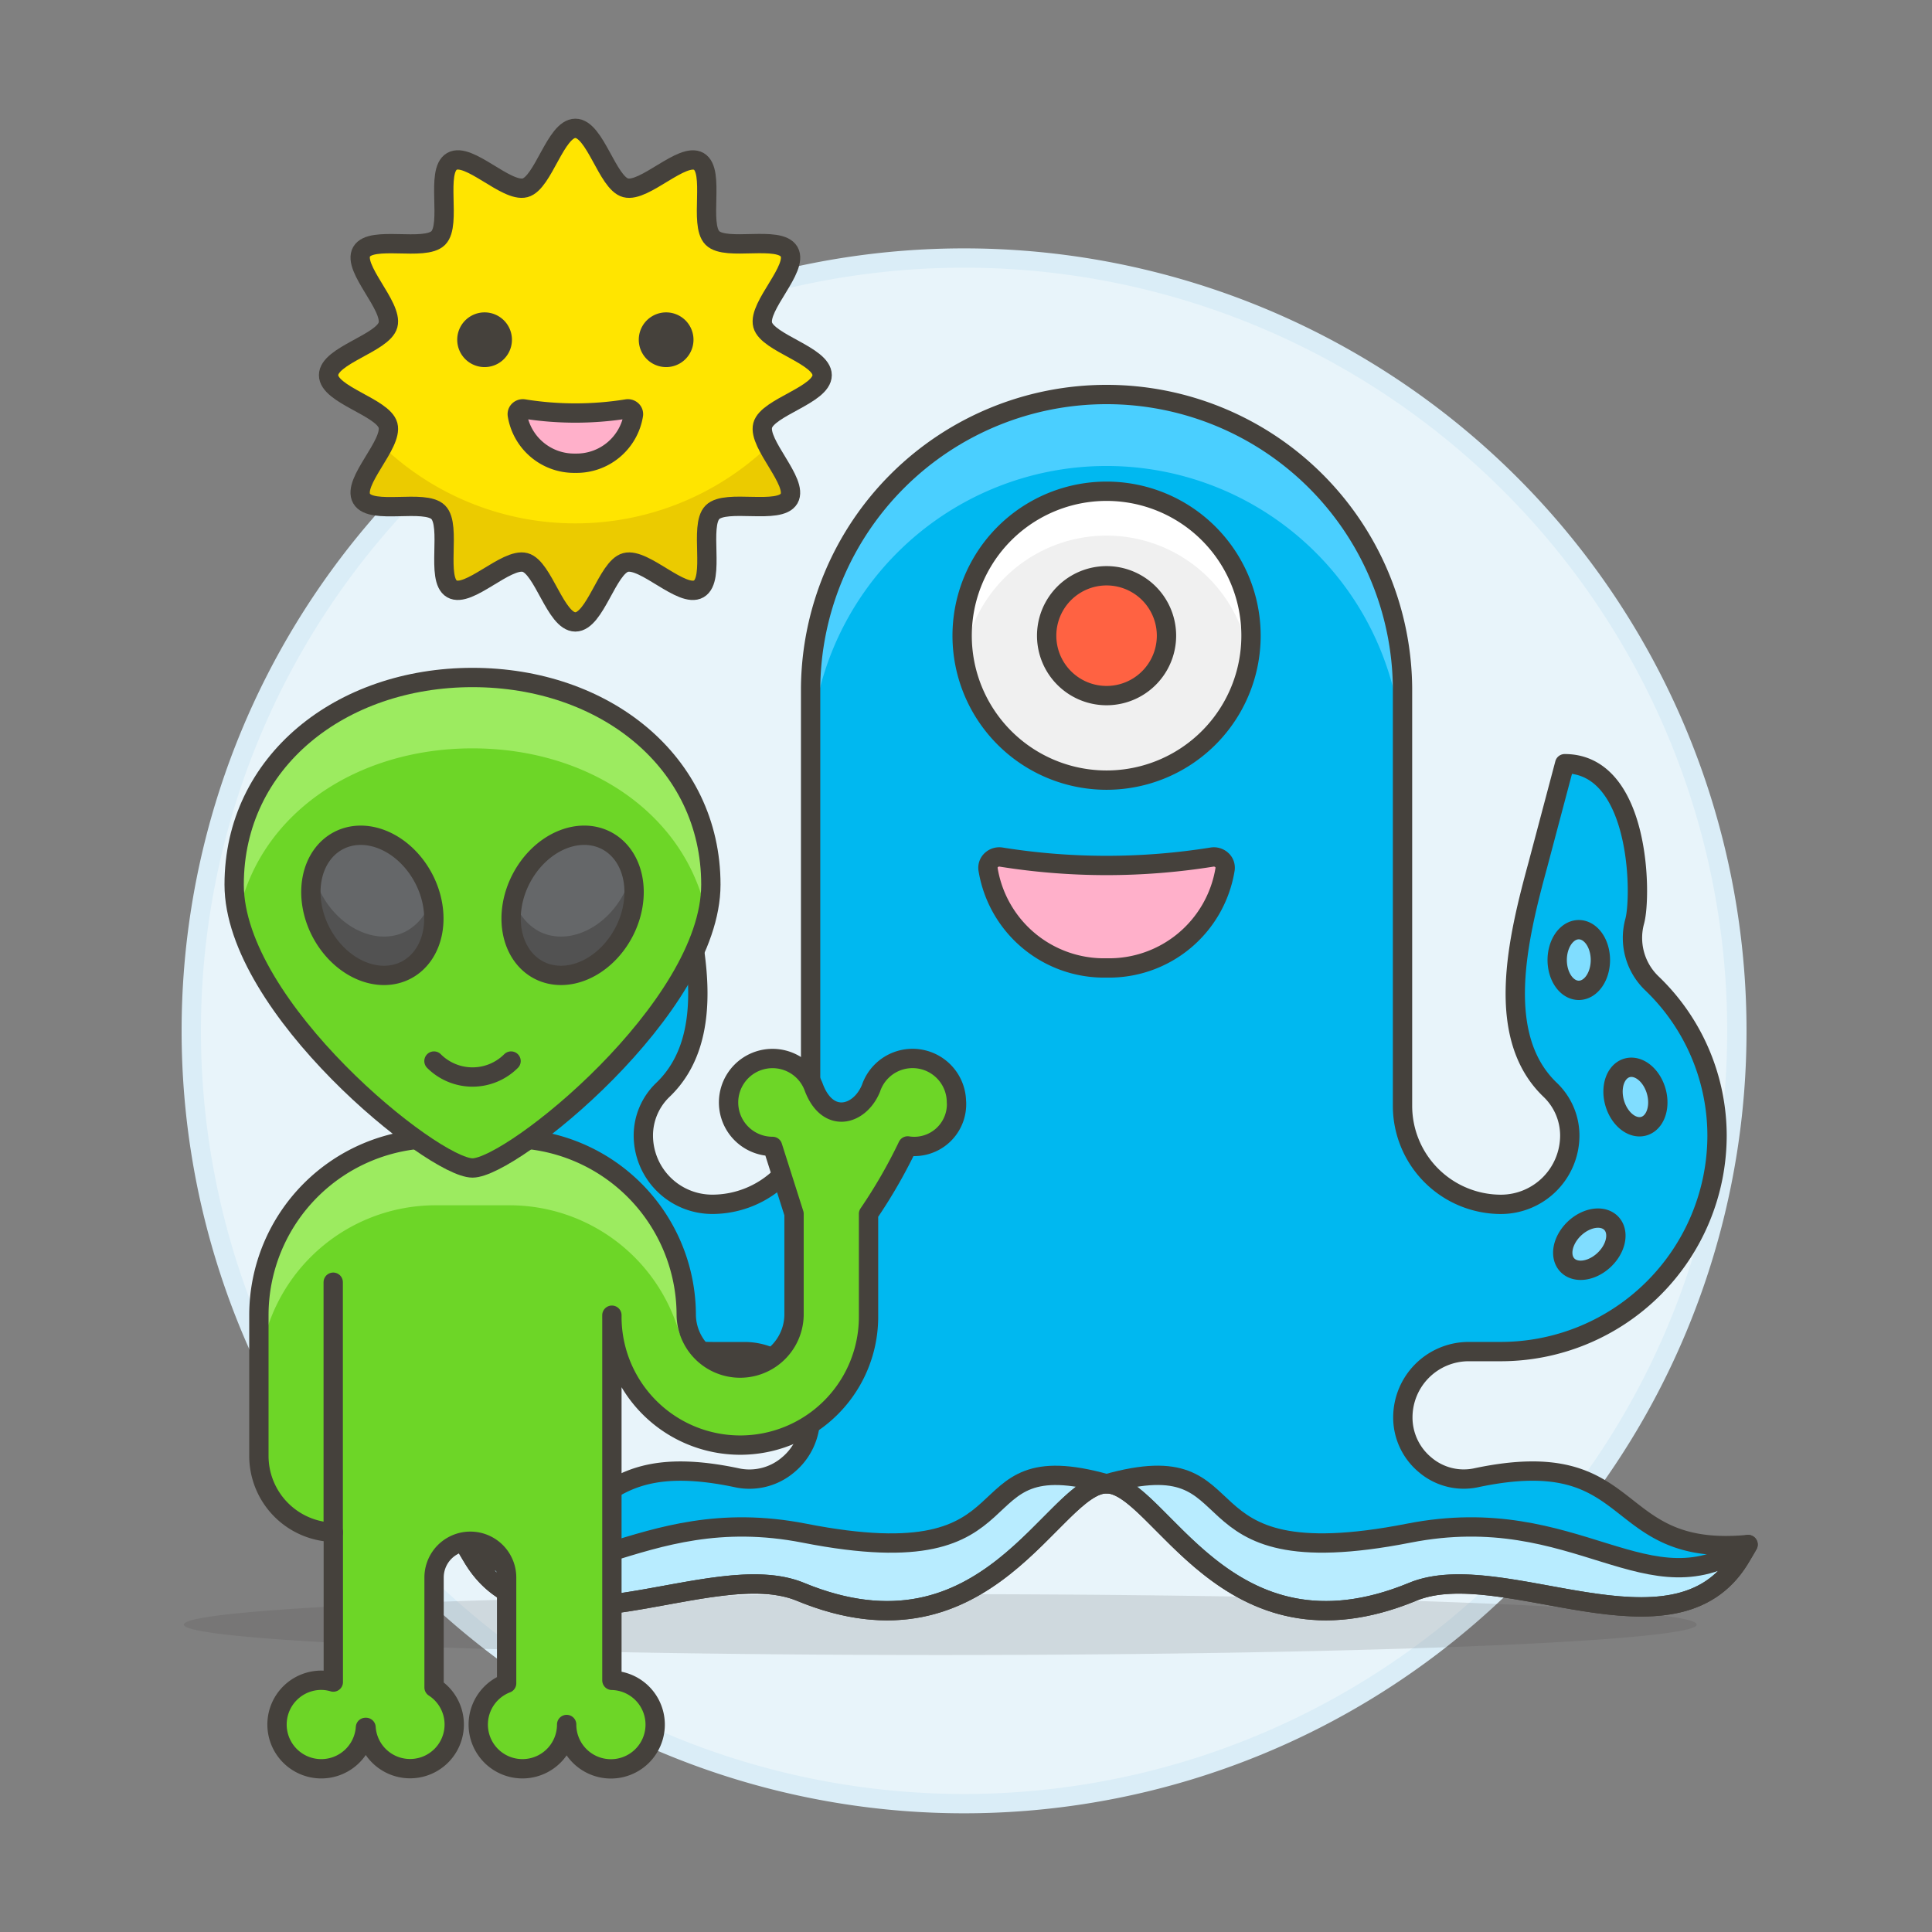 <svg viewBox="0 0 400 400" height="400" width="400" xmlns="http://www.w3.org/2000/svg"><rect x="0" y="0" width="400" height="400" fill="#808080" stroke="none"/><g transform="matrix(4,0,0,4,0,0)"><path d="M9.900 53.356 A40.000 40.000 0 1 0 89.900 53.356 A40.000 40.000 0 1 0 9.900 53.356 Z" fill="#e8f4fa" stroke="#daedf7"></path><path d="M9.518 84.088 A39.151 1.575 0 1 0 87.820 84.088 A39.151 1.575 0 1 0 9.518 84.088 Z" fill="#45413c" opacity=".15"></path><path d="M57.274,76.8c-2.758,0-6.139,9.6-15.847,5.591-4.606-1.9-13.518,3.836-16.92-1.7-.2-.326-.438-.745-.438-.745,7.384.7,5.481-5.3,14.131-3.444a3.083,3.083,0,0,0,2.6-.688,3.184,3.184,0,0,0,1.145-2.429,3.411,3.411,0,0,0-3.408-3.425h-1.67A11.2,11.2,0,0,1,25.678,58.773,10.933,10.933,0,0,1,29.046,50.9a3.257,3.257,0,0,0,.893-3.219c-.363-1.324-.294-8.154,3.624-8.154l1.391,5.241c1.057,3.863,2.25,8.881-.645,11.645a3.273,3.273,0,0,0-1.01,2.358,3.568,3.568,0,0,0,3.564,3.564,5.094,5.094,0,0,0,5.094-5.094V35.615a15.319,15.319,0,0,1,30.637,0V57.243a5.1,5.1,0,0,0,5.095,5.094,3.568,3.568,0,0,0,3.563-3.564,3.276,3.276,0,0,0-1.009-2.358c-2.9-2.764-1.7-7.782-.645-11.645l1.39-5.241c3.918,0,3.987,6.83,3.625,8.154a3.255,3.255,0,0,0,.893,3.219,10.933,10.933,0,0,1,3.368,7.871A11.2,11.2,0,0,1,77.689,69.958h-1.67a3.409,3.409,0,0,0-3.408,3.425,3.181,3.181,0,0,0,1.145,2.429,3.081,3.081,0,0,0,2.595.688C85,74.646,83.1,80.641,90.482,79.944c0,0-.238.419-.438.745-3.4,5.538-12.314-.2-16.92,1.7C63.416,86.4,60.035,76.8,57.278,76.8Z" fill="#00b8f0"></path><path d="M57.276,24.119A15.318,15.318,0,0,1,72.594,39.438V35.615a15.319,15.319,0,1,0-30.637,0v3.823A15.319,15.319,0,0,1,57.276,24.119Z" fill="#4acfff"></path><path d="M57.274,76.8c-2.758,0-6.139,9.6-15.847,5.591-4.606-1.9-13.518,3.836-16.92-1.7-.2-.326-.438-.745-.438-.745,5.156,3.577,8.806-2.308,17.57-.588,12.445,2.443,7.66-4.8,15.643-2.556" fill="#b8ecff" stroke="#45413c" stroke-linecap="round" stroke-linejoin="round"></path><path d="M72.917,79.356c-12.445,2.443-7.66-4.8-15.643-2.556h0c2.757,0,6.138,9.6,15.846,5.591,4.606-1.9,13.519,3.837,16.92-1.7.2-.326.438-.745.438-.745C85.306,83.577,81.7,77.632,72.917,79.356Z" fill="#b8ecff" stroke="#45413c" stroke-linecap="round" stroke-linejoin="round"></path><path d="M57.274,76.8c-2.758,0-6.139,9.6-15.847,5.591-4.606-1.9-13.518,3.836-16.92-1.7-.2-.326-.438-.745-.438-.745,7.384.7,5.481-5.3,14.131-3.444a3.083,3.083,0,0,0,2.6-.688,3.184,3.184,0,0,0,1.145-2.429,3.411,3.411,0,0,0-3.408-3.425h-1.67A11.2,11.2,0,0,1,25.678,58.773,10.933,10.933,0,0,1,29.046,50.9a3.257,3.257,0,0,0,.893-3.219c-.363-1.324-.294-8.154,3.624-8.154l1.391,5.241c1.057,3.863,2.25,8.881-.645,11.645a3.273,3.273,0,0,0-1.01,2.358,3.568,3.568,0,0,0,3.564,3.564,5.094,5.094,0,0,0,5.094-5.094V35.615a15.319,15.319,0,0,1,30.637,0V57.243a5.1,5.1,0,0,0,5.095,5.094,3.568,3.568,0,0,0,3.563-3.564,3.276,3.276,0,0,0-1.009-2.358c-2.9-2.764-1.7-7.782-.645-11.645l1.39-5.241c3.918,0,3.987,6.83,3.625,8.154a3.255,3.255,0,0,0,.893,3.219,10.933,10.933,0,0,1,3.368,7.871A11.2,11.2,0,0,1,77.689,69.958h-1.67a3.409,3.409,0,0,0-3.408,3.425,3.181,3.181,0,0,0,1.145,2.429,3.081,3.081,0,0,0,2.595.688C85,74.646,83.1,80.641,90.482,79.944c0,0-.238.419-.438.745-3.4,5.538-12.314-.2-16.92,1.7C63.416,86.4,60.035,76.8,57.278,76.8Z" fill="none" stroke="#45413c" stroke-linecap="round" stroke-linejoin="round"></path><path d="M49.800 32.903 A7.476 7.476 0 1 0 64.752 32.903 A7.476 7.476 0 1 0 49.800 32.903 Z" fill="#f0f0f0"></path><path d="M54.175 32.903 A3.101 3.101 0 1 0 60.377 32.903 A3.101 3.101 0 1 0 54.175 32.903 Z" fill="#ff6242" stroke="#45413c" stroke-linecap="round" stroke-linejoin="round"></path><path d="M57.276,50.1a6.082,6.082,0,0,0,6.135-5.116.54.54,0,0,0-.176-.473.606.606,0,0,0-.506-.148,34.52,34.52,0,0,1-10.907,0,.6.6,0,0,0-.505.148.541.541,0,0,0-.177.473A6.082,6.082,0,0,0,57.276,50.1Z" fill="#ffb0ca" stroke="#45413c" stroke-linecap="round" stroke-linejoin="round"></path><path d="M80.600 49.690 A1.118 1.57 0 1 0 82.836 49.690 A1.118 1.57 0 1 0 80.600 49.690 Z" fill="#80ddff" stroke="#45413c" stroke-linecap="round" stroke-linejoin="round"></path><path d="M83.532 56.783 A1.118 1.57 0 1 0 85.768 56.783 A1.118 1.57 0 1 0 83.532 56.783 Z" fill="#80ddff" stroke="#45413c" stroke-linecap="round" stroke-linejoin="round" transform="translate(-12.432 25.716) rotate(-16.109)"></path><path d="M80.693 64.401 A1.57 1.118 0 1 0 83.833 64.401 A1.57 1.118 0 1 0 80.693 64.401 Z" fill="#80ddff" stroke="#45413c" stroke-linecap="round" stroke-linejoin="round" transform="translate(-21.754 74.153) rotate(-43.413)"></path><path d="M49.505,57.061a2.271,2.271,0,0,0-4.424-.727c-.588,1.425-2.257,1.866-2.97-.082a2.275,2.275,0,1,0-2.122,3.086l1.11,3.49v5.247a2.79,2.79,0,0,1-5.579,0,9.152,9.152,0,0,0-9.151-9.151H22.546A9.152,9.152,0,0,0,13.4,68.076v7.28a3.957,3.957,0,0,0,3.852,3.955v7.752a2.254,2.254,0,0,0-.612-.093,2.291,2.291,0,1,0,2.276,2.44h.03a2.285,2.285,0,1,0,3.521-2.068V81.653a1.878,1.878,0,1,1,3.756,0v5.474a2.288,2.288,0,1,0,3.107,2.133,2.291,2.291,0,1,0,2.342-2.285v-18.9a6.642,6.642,0,1,0,13.283,0V62.828a26.789,26.789,0,0,0,2.026-3.515,2.188,2.188,0,0,0,2.528-2.252Z" fill="#6dd627"></path><path d="M35.685,69.021a2.771,2.771,0,0,1-.165-.946,9.152,9.152,0,0,0-9.151-9.151H22.546A9.152,9.152,0,0,0,13.4,68.076v3.4h0a9.151,9.151,0,0,1,9.149-9.091h3.823a9.152,9.152,0,0,1,8.8,6.656Z" fill="#9ceb60"></path><path d="M49.505,57.061a2.271,2.271,0,0,0-4.424-.727c-.588,1.425-2.257,1.866-2.97-.082a2.275,2.275,0,1,0-2.122,3.086l1.11,3.49v5.247a2.79,2.79,0,0,1-5.579,0,9.152,9.152,0,0,0-9.151-9.151H22.546A9.152,9.152,0,0,0,13.4,68.076v7.28a3.957,3.957,0,0,0,3.852,3.955v7.752a2.254,2.254,0,0,0-.612-.093,2.291,2.291,0,1,0,2.276,2.44h.03a2.285,2.285,0,1,0,3.521-2.068V81.653a1.878,1.878,0,1,1,3.756,0v5.474a2.288,2.288,0,1,0,3.107,2.133,2.291,2.291,0,1,0,2.342-2.285v-18.9a6.642,6.642,0,1,0,13.283,0V62.828a26.789,26.789,0,0,0,2.026-3.515,2.188,2.188,0,0,0,2.528-2.252Z" fill="none" stroke="#45413c" stroke-linecap="round" stroke-linejoin="round"></path><path d="M36.794,45.788c0,6.369-10.3,14.666-12.337,14.666S12.12,52.157,12.12,45.788s5.524-10.721,12.337-10.721S36.794,39.418,36.794,45.788Z" fill="#6dd627"></path><path d="M26.452,54.92a2.822,2.822,0,0,1-3.99,0" fill="none" stroke="#45413c" stroke-linecap="round" stroke-linejoin="round"></path><path d="M17.247 79.311L17.247 66.367" fill="none" stroke="#45413c" stroke-linecap="round" stroke-linejoin="round"></path><path d="M36.588,47.424a6.977,6.977,0,0,0,.206-1.636c0-6.37-5.524-10.721-12.337-10.721S12.12,39.418,12.12,45.788a6.91,6.91,0,0,0,.207,1.634c1.041-5.241,6.071-8.687,12.13-8.687S35.547,42.181,36.588,47.424Z" fill="#9ceb60"></path><path d="M36.794,45.788c0,6.369-10.3,14.666-12.337,14.666S12.12,52.157,12.12,45.788s5.524-10.721,12.337-10.721S36.794,39.418,36.794,45.788Z" fill="none" stroke="#45413c" stroke-linecap="round" stroke-linejoin="round"></path><path d="M25.857 46.860 A3.781 2.998 0 1 0 33.419 46.860 A3.781 2.998 0 1 0 25.857 46.860 Z" fill="#656769" transform="translate(-25.623 51.384) rotate(-62.368)"></path><path d="M26.592,46.48a3.187,3.187,0,0,0,1.293,3.729c1.466.768,3.44-.109,4.409-1.959a4.221,4.221,0,0,0,.389-3.081,4.609,4.609,0,0,1-.389,1.071c-.968,1.849-2.943,2.727-4.41,1.959A2.655,2.655,0,0,1,26.592,46.48Z" fill="#525252"></path><path d="M25.857 46.860 A3.781 2.998 0 1 0 33.419 46.860 A3.781 2.998 0 1 0 25.857 46.860 Z" fill="none" stroke="#45413c" stroke-linecap="round" stroke-linejoin="round" transform="translate(-25.623 51.384) rotate(-62.368)"></path><path d="M16.276 46.860 A2.998 3.781 0 1 0 22.272 46.860 A2.998 3.781 0 1 0 16.276 46.860 Z" fill="#656769" transform="translate(-19.535 14.284) rotate(-27.632)"></path><path d="M22.32,46.48a3.186,3.186,0,0,1-1.292,3.729c-1.467.768-3.441-.109-4.409-1.959a4.221,4.221,0,0,1-.39-3.081,4.659,4.659,0,0,0,.39,1.071c.968,1.849,2.942,2.727,4.409,1.959A2.652,2.652,0,0,0,22.32,46.48Z" fill="#525252"></path><path d="M16.276 46.860 A2.998 3.781 0 1 0 22.272 46.860 A2.998 3.781 0 1 0 16.276 46.860 Z" fill="none" stroke="#45413c" stroke-linecap="round" stroke-linejoin="round" transform="translate(-19.535 14.284) rotate(-27.632)"></path><path d="M42.554,19.417c0,1.022-2.825,1.658-3.077,2.6-.26.974,1.86,2.936,1.366,3.789s-3.264.006-3.966.708.157,3.466-.708,3.966-2.815-1.626-3.789-1.366c-.942.252-1.578,3.077-2.6,3.077s-1.658-2.825-2.6-3.077c-.974-.261-2.936,1.86-3.789,1.366s-.006-3.264-.708-3.966-3.466.157-3.966-.708,1.627-2.815,1.366-3.789c-.252-.942-3.076-1.578-3.076-2.6s2.825-1.657,3.076-2.6c.261-.974-1.86-2.936-1.366-3.789s3.264-.006,3.966-.708-.157-3.466.708-3.967,2.815,1.627,3.789,1.367c.942-.252,1.579-3.077,2.6-3.077s1.657,2.825,2.6,3.077c.975.26,2.936-1.86,3.79-1.366s0,3.264.707,3.966,3.466-.157,3.967.708-1.627,2.815-1.367,3.789C39.729,17.76,42.554,18.4,42.554,19.417Z" fill="#ffe500"></path><path d="M23.666 17.585 A1.416 1.416 0 1 0 26.498 17.585 A1.416 1.416 0 1 0 23.666 17.585 Z" fill="#45413c"></path><path d="M33.063 17.585 A1.416 1.416 0 1 0 35.895 17.585 A1.416 1.416 0 1 0 33.063 17.585 Z" fill="#45413c"></path><path d="M19.81,23.105c-.5.964-1.438,2.1-1.092,2.7.5.865,3.264,0,3.966.708s-.158,3.465.708,3.966,2.815-1.627,3.789-1.366c.942.252,1.579,3.077,2.6,3.077s1.657-2.825,2.6-3.077c.974-.26,2.936,1.86,3.789,1.366s.006-3.264.708-3.966,3.466.158,3.966-.708c.346-.6-.588-1.736-1.092-2.7a14.466,14.466,0,0,1-19.941,0Z" fill="#ebcb00"></path><path d="M42.554,19.417c0,1.022-2.825,1.658-3.077,2.6-.26.974,1.86,2.936,1.366,3.789s-3.264.006-3.966.708.157,3.466-.708,3.966-2.815-1.626-3.789-1.366c-.942.252-1.578,3.077-2.6,3.077s-1.658-2.825-2.6-3.077c-.974-.261-2.936,1.86-3.789,1.366s-.006-3.264-.708-3.966-3.466.157-3.966-.708,1.627-2.815,1.366-3.789c-.252-.942-3.076-1.578-3.076-2.6s2.825-1.657,3.076-2.6c.261-.974-1.86-2.936-1.366-3.789s3.264-.006,3.966-.708-.157-3.466.708-3.967,2.815,1.627,3.789,1.367c.942-.252,1.579-3.077,2.6-3.077s1.657,2.825,2.6,3.077c.975.26,2.936-1.86,3.79-1.366s0,3.264.707,3.966,3.466-.157,3.967.708-1.627,2.815-1.367,3.789C39.729,17.76,42.554,18.4,42.554,19.417Z" fill="none" stroke="#45413c" stroke-linecap="round" stroke-linejoin="round"></path><path d="M29.781,23.976a2.98,2.98,0,0,0,3.006-2.507.264.264,0,0,0-.087-.231.3.3,0,0,0-.248-.073,16.86,16.86,0,0,1-5.343,0,.3.3,0,0,0-.248.073.264.264,0,0,0-.086.231A2.98,2.98,0,0,0,29.781,23.976Z" fill="#ffb0ca" stroke="#45413c" stroke-linecap="round" stroke-linejoin="round"></path><path d="M64.659,34.082a7.476,7.476,0,1,0-14.767,0,7.466,7.466,0,0,1,14.767,0Z" fill="#ffffff"></path><path d="M49.800 32.903 A7.476 7.476 0 1 0 64.752 32.903 A7.476 7.476 0 1 0 49.800 32.903 Z" fill="none" stroke="#45413c" stroke-linecap="round" stroke-linejoin="round"></path></g></svg>